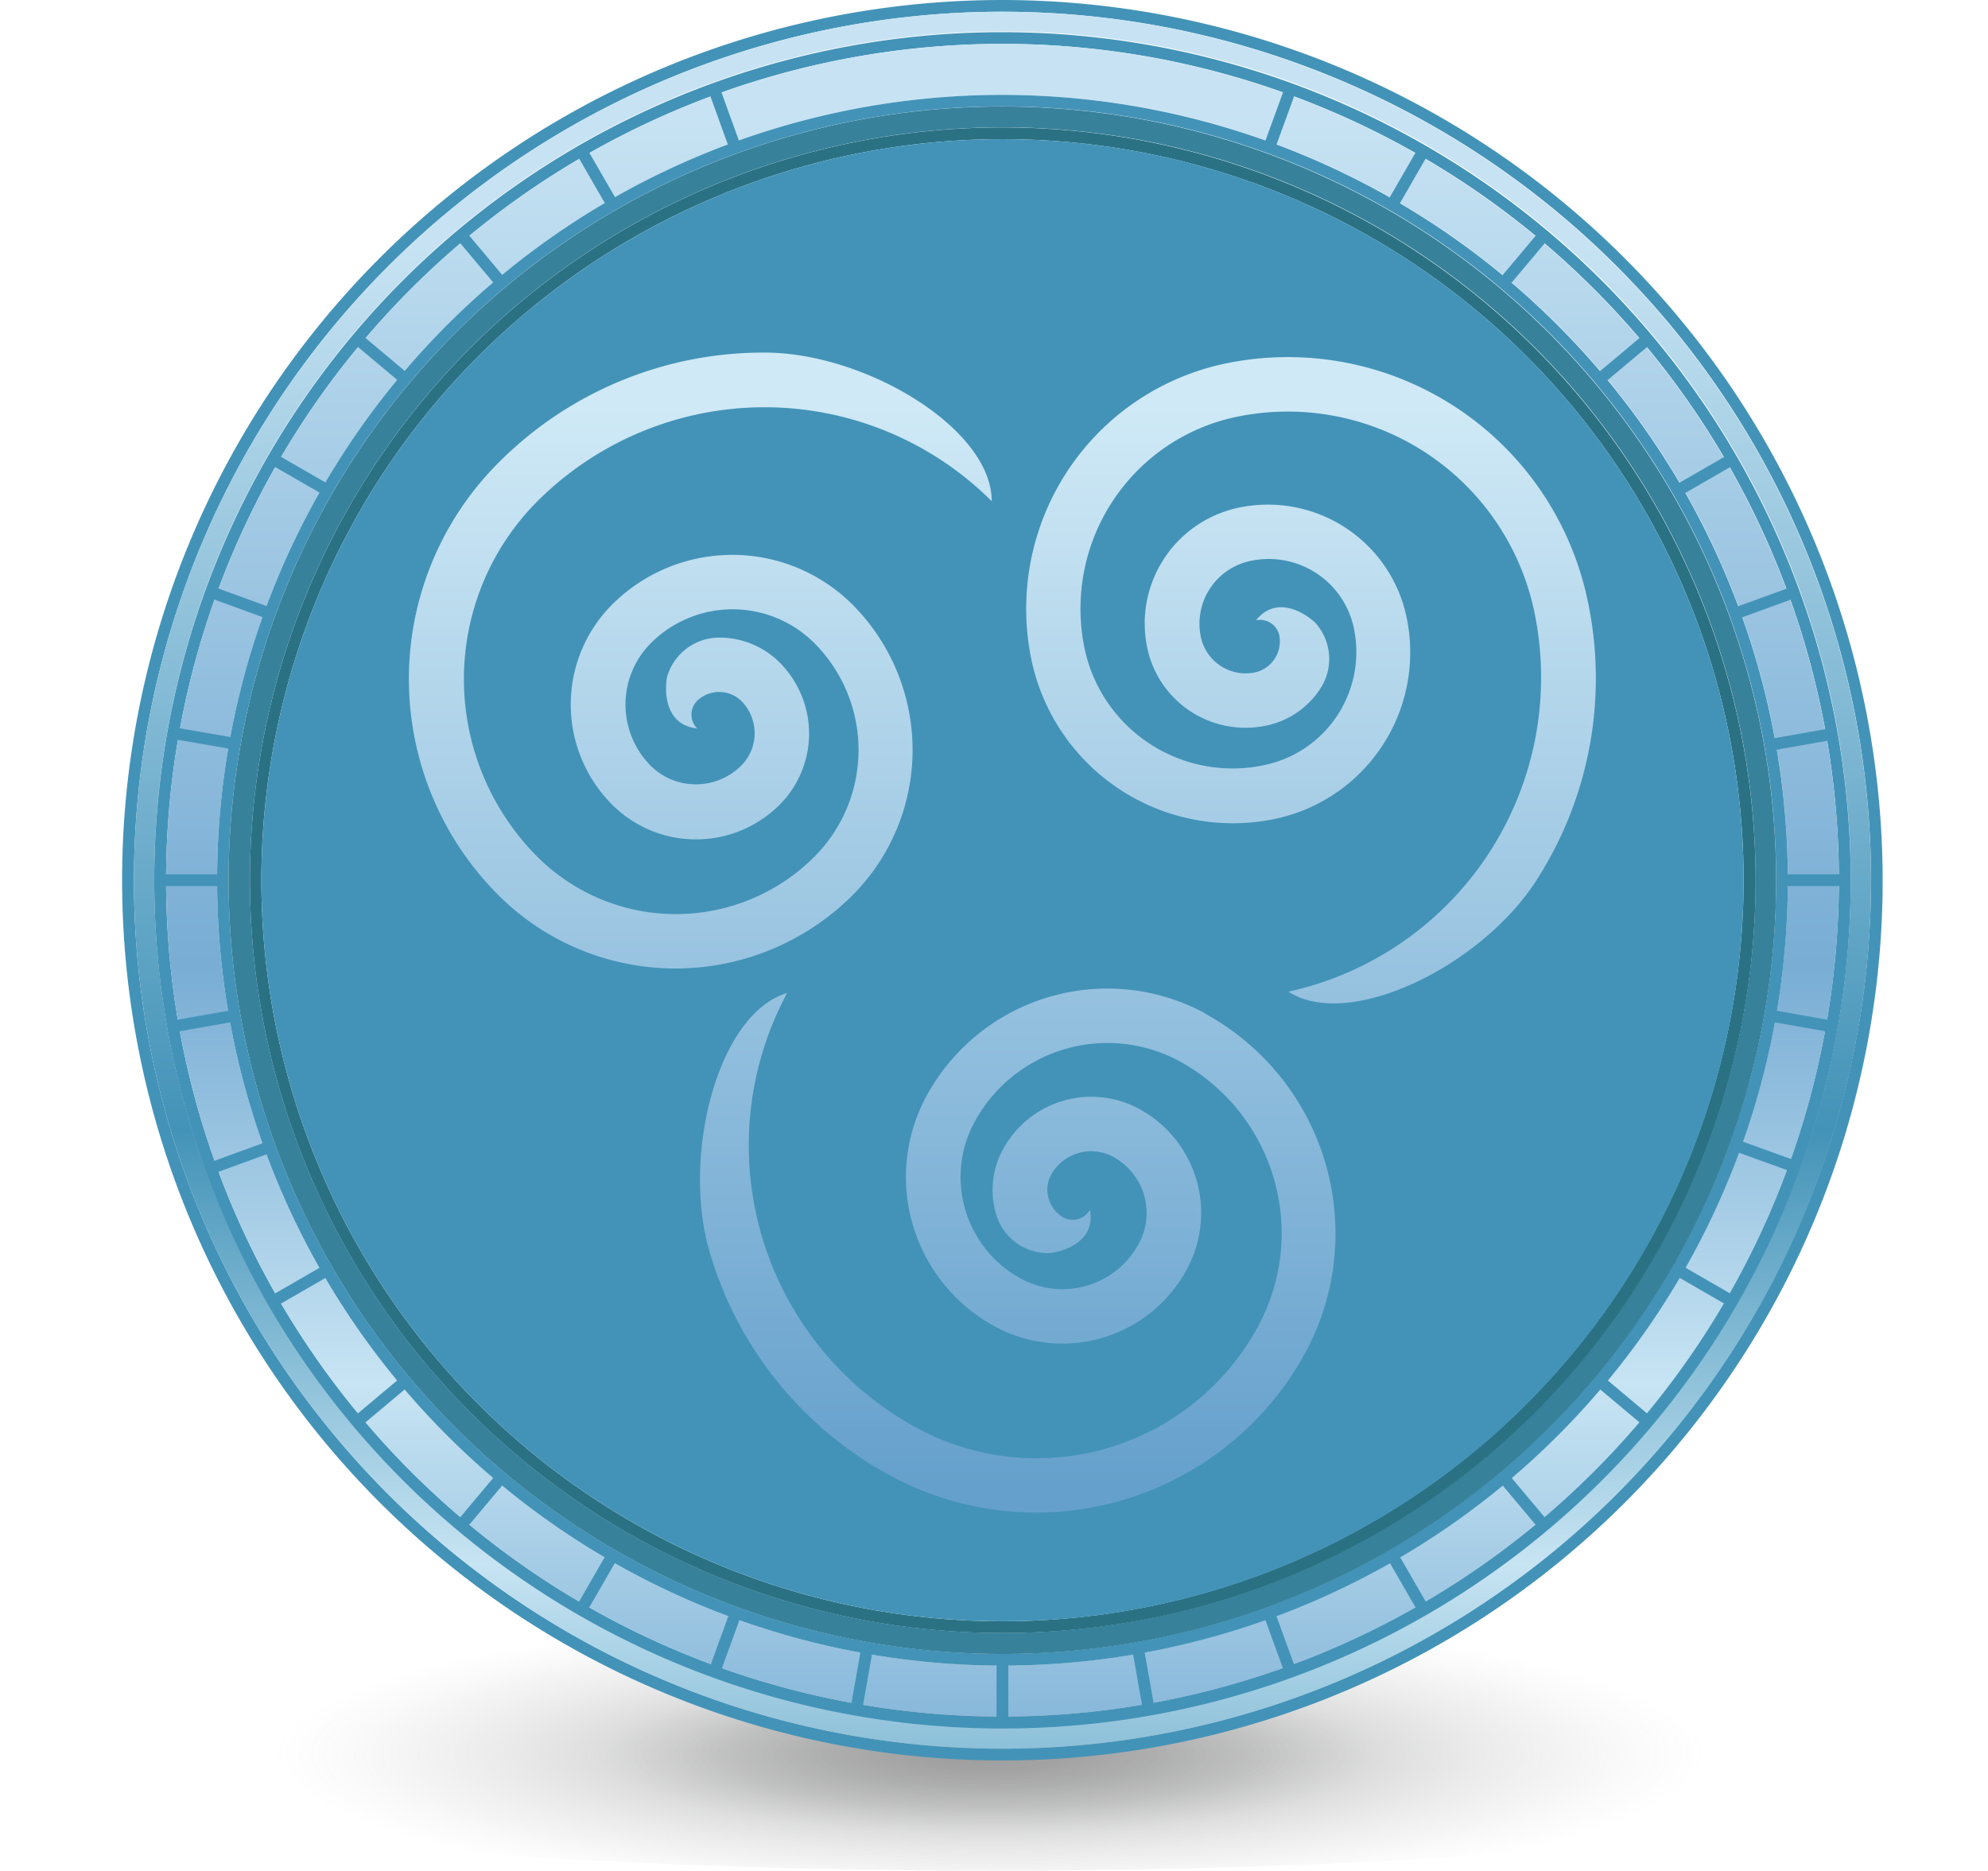 <svg xmlns="http://www.w3.org/2000/svg" xmlns:xlink="http://www.w3.org/1999/xlink" viewBox="0 0 201.56 189.68"><defs><style>.cls-1{isolation:isolate;}.cls-2{mix-blend-mode:multiply;opacity:0.4;fill:url(#radial-gradient);}.cls-3{fill:#4393b8;}.cls-4{fill:url(#linear-gradient);}.cls-5{fill:url(#linear-gradient-2);}.cls-6{fill:#37819b;}.cls-7{fill:#2a7184;}.cls-8{fill:url(#linear-gradient-3);}.cls-9{fill:url(#linear-gradient-4);}.cls-10{fill:url(#linear-gradient-5);}</style><radialGradient id="radial-gradient" cx="123.36" cy="164.13" r="58.4" gradientTransform="translate(-52.6 136.86) scale(1.24 0.25)" gradientUnits="userSpaceOnUse"><stop offset="0" stop-opacity="0.95"/><stop offset="0.11" stop-color="#070707" stop-opacity="0.93"/><stop offset="0.23" stop-color="#1b1c1c" stop-opacity="0.89"/><stop offset="0.37" stop-color="#3d3e3f" stop-opacity="0.81"/><stop offset="0.5" stop-color="#6c6d6f" stop-opacity="0.7"/><stop offset="0.55" stop-color="#808184" stop-opacity="0.65"/><stop offset="0.69" stop-color="#87888b" stop-opacity="0.41"/><stop offset="0.9" stop-color="#8f9194" stop-opacity="0.11"/><stop offset="1" stop-color="#929497" stop-opacity="0"/></radialGradient><linearGradient id="linear-gradient" x1="101.64" y1="200.86" x2="101.64" y2="24.74" gradientUnits="userSpaceOnUse"><stop offset="0" stop-color="#4393b8"/><stop offset="0.24" stop-color="#c7e4f3"/><stop offset="0.49" stop-color="#4393b8"/><stop offset="1" stop-color="#c7e3f3"/></linearGradient><linearGradient id="linear-gradient-2" x1="101.64" y1="181.07" x2="101.64" y2="11.47" gradientUnits="userSpaceOnUse"><stop offset="0" stop-color="#7bafd5"/><stop offset="0.24" stop-color="#c7e4f3"/><stop offset="0.49" stop-color="#79add4"/><stop offset="1" stop-color="#c7e3f3"/></linearGradient><linearGradient id="linear-gradient-3" x1="70.99" y1="41.36" x2="70.99" y2="150.73" gradientUnits="userSpaceOnUse"><stop offset="0" stop-color="#cfe9f6"/><stop offset="1" stop-color="#65a0cc"/></linearGradient><linearGradient id="linear-gradient-4" x1="132.91" y1="41.36" x2="132.91" y2="150.73" xlink:href="#linear-gradient-3"/><linearGradient id="linear-gradient-5" x1="103.23" y1="41.36" x2="103.23" y2="150.73" xlink:href="#linear-gradient-3"/></defs><g class="cls-1"><g id="Layer_2" data-name="Layer 2"><g id="Layer_1-2" data-name="Layer 1"><path class="cls-2" d="M201.56,177.67c0,6.63-45.12,12-100.78,12S0,184.3,0,177.67s45.12-12,100.78-12S201.56,171,201.56,177.67Z"/><path class="cls-3" d="M101.64,0a89.25,89.25,0,1,0,89.24,89.25A89.35,89.35,0,0,0,101.64,0Zm0,177.31A88.06,88.06,0,1,1,189.7,89.25,88.16,88.16,0,0,1,101.64,177.31Z"/><path class="cls-4" d="M101.64,1.19A88.06,88.06,0,1,0,189.7,89.25,88.16,88.16,0,0,0,101.64,1.19Zm0,174a86,86,0,1,1,86-86A86.09,86.09,0,0,1,101.64,175.23Z"/><path class="cls-3" d="M101.64,3.26a86,86,0,1,0,86,86A86.09,86.09,0,0,0,101.64,3.26Zm0,170.79a84.8,84.8,0,1,1,84.8-84.8A84.9,84.9,0,0,1,101.64,174.05Z"/><path class="cls-5" d="M101.64,4.45a84.8,84.8,0,1,0,84.8,84.8A84.89,84.89,0,0,0,101.64,4.45Zm0,164.43a79.63,79.63,0,1,1,79.63-79.63A79.72,79.72,0,0,1,101.64,168.88Z"/><path class="cls-3" d="M101.64,9.62a79.63,79.63,0,1,0,79.63,79.63A79.72,79.72,0,0,0,101.64,9.62Zm0,158.07a78.45,78.45,0,1,1,78.44-78.44A78.52,78.52,0,0,1,101.64,167.69Z"/><path class="cls-6" d="M101.64,10.8a78.45,78.45,0,1,0,78.44,78.45A78.53,78.53,0,0,0,101.64,10.8Zm0,154.77A76.33,76.33,0,1,1,178,89.25,76.41,76.41,0,0,1,101.64,165.57Z"/><path class="cls-7" d="M101.64,12.92A76.33,76.33,0,1,0,178,89.25,76.41,76.41,0,0,0,101.64,12.92Zm0,151.47a75.14,75.14,0,1,1,75.14-75.14A75.23,75.23,0,0,1,101.64,164.39Z"/><circle class="cls-3" cx="101.64" cy="89.25" r="75.14"/><rect class="cls-3" x="72.93" y="8.81" width="1.19" height="6.36" transform="matrix(0.94, -0.34, 0.34, 0.94, 0.33, 25.87)"/><rect class="cls-3" x="59.94" y="14.87" width="1.19" height="6.36" transform="translate(-0.91 32.68) rotate(-30)"/><rect class="cls-3" x="48.2" y="23.09" width="1.19" height="6.36" transform="translate(-5.47 37.51) rotate(-40)"/><rect class="cls-3" x="38.07" y="33.22" width="1.19" height="6.36" transform="translate(-14.07 42.62) rotate(-50)"/><rect class="cls-3" x="29.85" y="44.96" width="1.19" height="6.36" transform="translate(-26.47 50.43) rotate(-60)"/><rect class="cls-3" x="23.79" y="57.95" width="1.19" height="6.36" transform="translate(-41.4 63.13) rotate(-70)"/><rect class="cls-3" x="20.08" y="71.79" width="1.19" height="6.36" transform="matrix(0.17, -0.98, 0.98, 0.17, -56.75, 82.31)"/><rect class="cls-3" x="16.25" y="88.65" width="6.36" height="1.19"/><rect class="cls-3" x="17.5" y="102.93" width="6.36" height="1.19" transform="translate(-17.69 5.17) rotate(-10.01)"/><rect class="cls-3" x="21.21" y="116.77" width="6.36" height="1.19" transform="translate(-38.7 15.44) rotate(-20.02)"/><rect class="cls-3" x="27.26" y="129.76" width="6.36" height="1.19" transform="translate(-61.09 32.68) rotate(-29.99)"/><rect class="cls-3" x="35.48" y="141.5" width="6.36" height="1.19" transform="translate(-82.3 58.11) rotate(-40.01)"/><rect class="cls-3" x="45.62" y="151.63" width="6.36" height="1.19" transform="translate(-99.19 91.78) rotate(-50.01)"/><rect class="cls-3" x="57.35" y="159.85" width="6.36" height="1.19" transform="translate(-108.69 132.66) rotate(-60.01)"/><rect class="cls-3" x="70.34" y="165.91" width="6.36" height="1.19" transform="translate(-108.08 178.66) rotate(-70.01)"/><rect class="cls-3" x="84.18" y="169.62" width="6.36" height="1.19" transform="translate(-95.44 226.66) rotate(-79.99)"/><rect class="cls-3" x="101.04" y="168.28" width="1.19" height="6.36"/><rect class="cls-3" x="115.32" y="167.03" width="1.19" height="6.36" transform="translate(-27.79 22.71) rotate(-10)"/><rect class="cls-3" x="129.16" y="163.32" width="1.19" height="6.36" transform="translate(-49.13 54.43) rotate(-20)"/><rect class="cls-3" x="142.15" y="157.27" width="1.19" height="6.36" transform="translate(-61.1 92.87) rotate(-30)"/><rect class="cls-3" x="153.89" y="149.05" width="1.19" height="6.36" transform="translate(-61.71 134.92) rotate(-40)"/><rect class="cls-3" x="164.02" y="138.91" width="1.19" height="6.36" transform="translate(-50.05 176.86) rotate(-50)"/><rect class="cls-3" x="172.24" y="127.18" width="1.19" height="6.36" transform="translate(-26.47 214.85) rotate(-60)"/><rect class="cls-3" x="178.3" y="114.19" width="1.19" height="6.36" transform="matrix(0.34, -0.94, 0.94, 0.34, 7.42, 245.32)"/><rect class="cls-3" x="182.01" y="100.34" width="1.19" height="6.36" transform="translate(48.95 265.38) rotate(-80)"/><rect class="cls-3" x="180.67" y="88.65" width="6.36" height="1.19"/><rect class="cls-3" x="179.43" y="74.38" width="6.36" height="1.19" transform="translate(-10.25 32.88) rotate(-10.01)"/><rect class="cls-3" x="175.72" y="60.53" width="6.36" height="1.19" transform="translate(-10.12 64.85) rotate(-19.99)"/><rect class="cls-3" x="169.66" y="47.55" width="6.36" height="1.19" transform="translate(-0.92 92.85) rotate(-29.99)"/><rect class="cls-3" x="161.44" y="35.81" width="6.36" height="1.19" transform="translate(15.1 114.3) rotate(-39.99)"/><rect class="cls-3" x="151.31" y="25.67" width="6.36" height="1.19" transform="translate(35.05 127.71) rotate(-49.99)"/><rect class="cls-3" x="139.57" y="17.45" width="6.36" height="1.19" transform="translate(55.75 132.65) rotate(-60.01)"/><rect class="cls-3" x="126.58" y="11.4" width="6.36" height="1.19" transform="translate(74.07 129.8) rotate(-69.98)"/><path class="cls-8" d="M86.43,61.3a17.25,17.25,0,0,0-24.37,0,14.36,14.36,0,0,0,0,20.28,12,12,0,0,0,17,0,10.2,10.2,0,0,0,0-14.39,8.62,8.62,0,0,0-6.14-2.54,5.5,5.5,0,0,0-5.29,4c-.29,1.59-.15,4.87,3.05,5.21a2,2,0,0,1,0-2.8,3.23,3.23,0,0,1,4.47,0,4.64,4.64,0,0,1,0,6.57,6.51,6.51,0,0,1-9.19,0A8.82,8.82,0,0,1,66,65.2a11.73,11.73,0,0,1,16.56,0,15.34,15.34,0,0,1,0,21.68,19.87,19.87,0,0,1-28.07,0,25.53,25.53,0,0,1,0-36.06,32.6,32.6,0,0,1,46.06,0c0-7.4-12.86-15.07-23-15.07A37.85,37.85,0,0,0,50.55,46.91a31,31,0,0,0,0,43.87,25.4,25.4,0,0,0,35.88,0A20.87,20.87,0,0,0,86.43,61.3Z"/><path class="cls-9" d="M160.91,60.62A31.06,31.06,0,0,0,124,36.91a25.41,25.41,0,0,0-19.38,30.2A20.87,20.87,0,0,0,129.42,83a17.26,17.26,0,0,0,13.17-20.51,14.36,14.36,0,0,0-17.07-11,12,12,0,0,0-9.18,14.3,10.18,10.18,0,0,0,12.1,7.77,8.6,8.6,0,0,0,5.46-3.79,5.48,5.48,0,0,0-.55-6.63c-1.17-1.11-4-2.76-6-.25a2,2,0,0,1,2.35,1.51,3.23,3.23,0,0,1-2.41,3.77,4.65,4.65,0,0,1-5.53-3.55,6.5,6.5,0,0,1,5-7.74,8.82,8.82,0,0,1,10.49,6.74,11.72,11.72,0,0,1-8.94,13.93A15.34,15.34,0,0,1,110,65.93a19.87,19.87,0,0,1,15.16-23.62,25.54,25.54,0,0,1,30.35,19.48,32.61,32.61,0,0,1-24.88,38.76c6.23,4,19.62-2.68,25.11-11.24A37.81,37.81,0,0,0,160.91,60.62Z"/><path class="cls-10" d="M122.16,102.73a20.87,20.87,0,0,0-28.25,8.44,17.25,17.25,0,0,0,7,23.35,14.35,14.35,0,0,0,19.42-5.81,12,12,0,0,0-4.86-16.29,10.19,10.19,0,0,0-13.78,4.12,8.58,8.58,0,0,0-.68,6.62,5.48,5.48,0,0,0,5.38,3.9c1.61-.17,4.71-1.25,4.12-4.41a2,2,0,0,1-2.68.8,3.25,3.25,0,0,1-1.29-4.29,4.67,4.67,0,0,1,6.3-1.88,6.5,6.5,0,0,1,2.63,8.81,8.81,8.81,0,0,1-11.94,3.57,11.73,11.73,0,0,1-4.74-15.87,15.34,15.34,0,0,1,20.77-6.2,19.86,19.86,0,0,1,8,26.89A25.53,25.53,0,0,1,93,144.81a32.61,32.61,0,0,1-13.19-44.13c-7.09,2.12-10.75,16.63-7.83,26.37a37.85,37.85,0,0,0,18.39,22.62,31.07,31.07,0,0,0,42-12.56,25.41,25.41,0,0,0-10.27-34.38Z"/></g></g></g></svg>